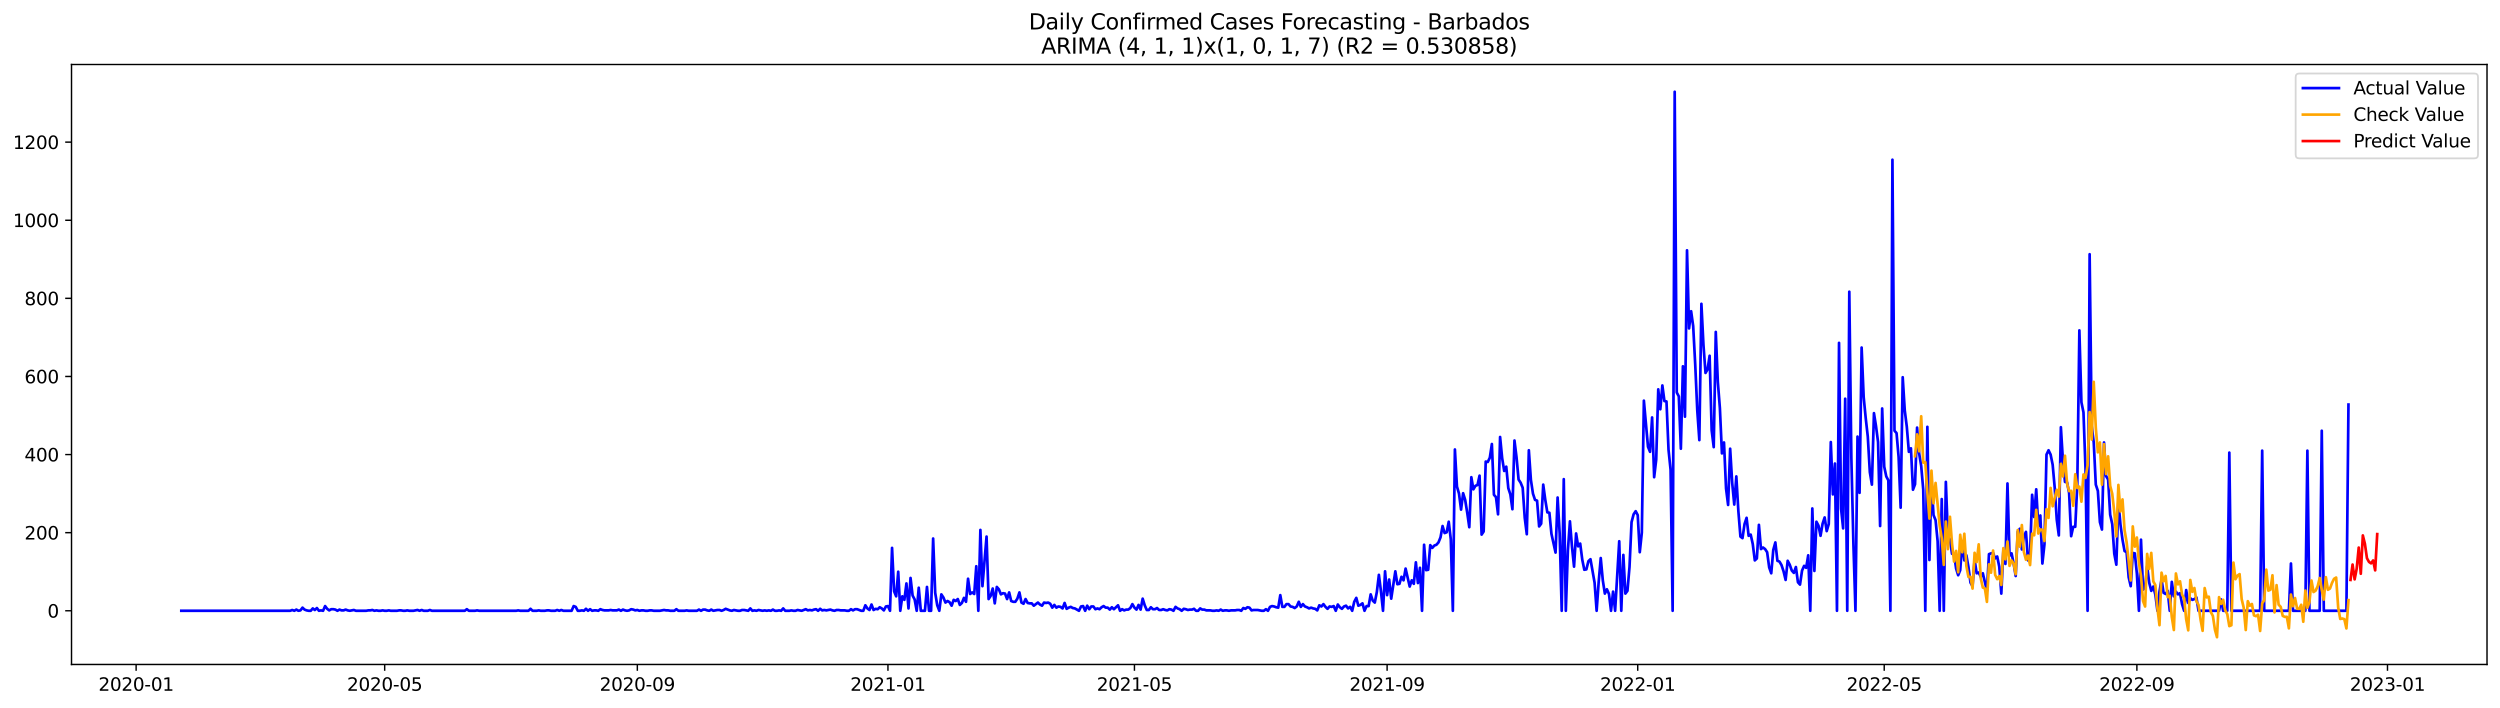 <?xml version="1.0" encoding="utf-8" standalone="no"?>
<!DOCTYPE svg PUBLIC "-//W3C//DTD SVG 1.1//EN"
  "http://www.w3.org/Graphics/SVG/1.1/DTD/svg11.dtd">
<svg xmlns:xlink="http://www.w3.org/1999/xlink" width="1386.05pt" height="392.274pt" viewBox="0 0 1386.05 392.274" xmlns="http://www.w3.org/2000/svg" version="1.1">
 <defs>
  <style type="text/css">*{stroke-linejoin: round; stroke-linecap: butt}</style>
 </defs>
 <g id="figure_1">
  <g id="patch_1">
   <path d="M 0 392.274 
L 1386.05 392.274 
L 1386.05 0 
L 0 0 
z
" style="fill: #ffffff"/>
  </g>
  <g id="axes_1">
   <g id="patch_2">
    <path d="M 39.65 368.396 
L 1378.85 368.396 
L 1378.85 35.755 
L 39.65 35.755 
z
" style="fill: #ffffff"/>
   </g>
   <g id="matplotlib.axis_1">
    <g id="xtick_1">
     <g id="line2d_1">
      <defs>
       <path id="m9f06c94ad6" d="M 0 0 
L 0 3.5 
" style="stroke: #000000; stroke-width: 0.8"/>
      </defs>
      <g>
       <use xlink:href="#m9f06c94ad6" x="75.468" y="368.396" style="stroke: #000000; stroke-width: 0.8"/>
      </g>
     </g>
     <g id="text_1">
      <!-- 2020-01 -->
      <g transform="translate(54.576 382.994)scale(0.1 -0.1)">
       <defs>
        <path id="DejaVuSans-32" d="M 1228 531 
L 3431 531 
L 3431 0 
L 469 0 
L 469 531 
Q 828 903 1448 1529 
Q 2069 2156 2228 2338 
Q 2531 2678 2651 2914 
Q 2772 3150 2772 3378 
Q 2772 3750 2511 3984 
Q 2250 4219 1831 4219 
Q 1534 4219 1204 4116 
Q 875 4013 500 3803 
L 500 4441 
Q 881 4594 1212 4672 
Q 1544 4750 1819 4750 
Q 2544 4750 2975 4387 
Q 3406 4025 3406 3419 
Q 3406 3131 3298 2873 
Q 3191 2616 2906 2266 
Q 2828 2175 2409 1742 
Q 1991 1309 1228 531 
z
" transform="scale(0.016)"/>
        <path id="DejaVuSans-30" d="M 2034 4250 
Q 1547 4250 1301 3770 
Q 1056 3291 1056 2328 
Q 1056 1369 1301 889 
Q 1547 409 2034 409 
Q 2525 409 2770 889 
Q 3016 1369 3016 2328 
Q 3016 3291 2770 3770 
Q 2525 4250 2034 4250 
z
M 2034 4750 
Q 2819 4750 3233 4129 
Q 3647 3509 3647 2328 
Q 3647 1150 3233 529 
Q 2819 -91 2034 -91 
Q 1250 -91 836 529 
Q 422 1150 422 2328 
Q 422 3509 836 4129 
Q 1250 4750 2034 4750 
z
" transform="scale(0.016)"/>
        <path id="DejaVuSans-2d" d="M 313 2009 
L 1997 2009 
L 1997 1497 
L 313 1497 
L 313 2009 
z
" transform="scale(0.016)"/>
        <path id="DejaVuSans-31" d="M 794 531 
L 1825 531 
L 1825 4091 
L 703 3866 
L 703 4441 
L 1819 4666 
L 2450 4666 
L 2450 531 
L 3481 531 
L 3481 0 
L 794 0 
L 794 531 
z
" transform="scale(0.016)"/>
       </defs>
       <use xlink:href="#DejaVuSans-32"/>
       <use xlink:href="#DejaVuSans-30" x="63.623"/>
       <use xlink:href="#DejaVuSans-32" x="127.246"/>
       <use xlink:href="#DejaVuSans-30" x="190.869"/>
       <use xlink:href="#DejaVuSans-2d" x="254.492"/>
       <use xlink:href="#DejaVuSans-30" x="290.576"/>
       <use xlink:href="#DejaVuSans-31" x="354.199"/>
      </g>
     </g>
    </g>
    <g id="xtick_2">
     <g id="line2d_2">
      <g>
       <use xlink:href="#m9f06c94ad6" x="213.271" y="368.396" style="stroke: #000000; stroke-width: 0.8"/>
      </g>
     </g>
     <g id="text_2">
      <!-- 2020-05 -->
      <g transform="translate(192.38 382.994)scale(0.1 -0.1)">
       <defs>
        <path id="DejaVuSans-35" d="M 691 4666 
L 3169 4666 
L 3169 4134 
L 1269 4134 
L 1269 2991 
Q 1406 3038 1543 3061 
Q 1681 3084 1819 3084 
Q 2600 3084 3056 2656 
Q 3513 2228 3513 1497 
Q 3513 744 3044 326 
Q 2575 -91 1722 -91 
Q 1428 -91 1123 -41 
Q 819 9 494 109 
L 494 744 
Q 775 591 1075 516 
Q 1375 441 1709 441 
Q 2250 441 2565 725 
Q 2881 1009 2881 1497 
Q 2881 1984 2565 2268 
Q 2250 2553 1709 2553 
Q 1456 2553 1204 2497 
Q 953 2441 691 2322 
L 691 4666 
z
" transform="scale(0.016)"/>
       </defs>
       <use xlink:href="#DejaVuSans-32"/>
       <use xlink:href="#DejaVuSans-30" x="63.623"/>
       <use xlink:href="#DejaVuSans-32" x="127.246"/>
       <use xlink:href="#DejaVuSans-30" x="190.869"/>
       <use xlink:href="#DejaVuSans-2d" x="254.492"/>
       <use xlink:href="#DejaVuSans-30" x="290.576"/>
       <use xlink:href="#DejaVuSans-35" x="354.199"/>
      </g>
     </g>
    </g>
    <g id="xtick_3">
     <g id="line2d_3">
      <g>
       <use xlink:href="#m9f06c94ad6" x="353.352" y="368.396" style="stroke: #000000; stroke-width: 0.8"/>
      </g>
     </g>
     <g id="text_3">
      <!-- 2020-09 -->
      <g transform="translate(332.461 382.994)scale(0.1 -0.1)">
       <defs>
        <path id="DejaVuSans-39" d="M 703 97 
L 703 672 
Q 941 559 1184 500 
Q 1428 441 1663 441 
Q 2288 441 2617 861 
Q 2947 1281 2994 2138 
Q 2813 1869 2534 1725 
Q 2256 1581 1919 1581 
Q 1219 1581 811 2004 
Q 403 2428 403 3163 
Q 403 3881 828 4315 
Q 1253 4750 1959 4750 
Q 2769 4750 3195 4129 
Q 3622 3509 3622 2328 
Q 3622 1225 3098 567 
Q 2575 -91 1691 -91 
Q 1453 -91 1209 -44 
Q 966 3 703 97 
z
M 1959 2075 
Q 2384 2075 2632 2365 
Q 2881 2656 2881 3163 
Q 2881 3666 2632 3958 
Q 2384 4250 1959 4250 
Q 1534 4250 1286 3958 
Q 1038 3666 1038 3163 
Q 1038 2656 1286 2365 
Q 1534 2075 1959 2075 
z
" transform="scale(0.016)"/>
       </defs>
       <use xlink:href="#DejaVuSans-32"/>
       <use xlink:href="#DejaVuSans-30" x="63.623"/>
       <use xlink:href="#DejaVuSans-32" x="127.246"/>
       <use xlink:href="#DejaVuSans-30" x="190.869"/>
       <use xlink:href="#DejaVuSans-2d" x="254.492"/>
       <use xlink:href="#DejaVuSans-30" x="290.576"/>
       <use xlink:href="#DejaVuSans-39" x="354.199"/>
      </g>
     </g>
    </g>
    <g id="xtick_4">
     <g id="line2d_4">
      <g>
       <use xlink:href="#m9f06c94ad6" x="492.295" y="368.396" style="stroke: #000000; stroke-width: 0.8"/>
      </g>
     </g>
     <g id="text_4">
      <!-- 2021-01 -->
      <g transform="translate(471.403 382.994)scale(0.1 -0.1)">
       <use xlink:href="#DejaVuSans-32"/>
       <use xlink:href="#DejaVuSans-30" x="63.623"/>
       <use xlink:href="#DejaVuSans-32" x="127.246"/>
       <use xlink:href="#DejaVuSans-31" x="190.869"/>
       <use xlink:href="#DejaVuSans-2d" x="254.492"/>
       <use xlink:href="#DejaVuSans-30" x="290.576"/>
       <use xlink:href="#DejaVuSans-31" x="354.199"/>
      </g>
     </g>
    </g>
    <g id="xtick_5">
     <g id="line2d_5">
      <g>
       <use xlink:href="#m9f06c94ad6" x="628.959" y="368.396" style="stroke: #000000; stroke-width: 0.8"/>
      </g>
     </g>
     <g id="text_5">
      <!-- 2021-05 -->
      <g transform="translate(608.068 382.994)scale(0.1 -0.1)">
       <use xlink:href="#DejaVuSans-32"/>
       <use xlink:href="#DejaVuSans-30" x="63.623"/>
       <use xlink:href="#DejaVuSans-32" x="127.246"/>
       <use xlink:href="#DejaVuSans-31" x="190.869"/>
       <use xlink:href="#DejaVuSans-2d" x="254.492"/>
       <use xlink:href="#DejaVuSans-30" x="290.576"/>
       <use xlink:href="#DejaVuSans-35" x="354.199"/>
      </g>
     </g>
    </g>
    <g id="xtick_6">
     <g id="line2d_6">
      <g>
       <use xlink:href="#m9f06c94ad6" x="769.041" y="368.396" style="stroke: #000000; stroke-width: 0.8"/>
      </g>
     </g>
     <g id="text_6">
      <!-- 2021-09 -->
      <g transform="translate(748.149 382.994)scale(0.1 -0.1)">
       <use xlink:href="#DejaVuSans-32"/>
       <use xlink:href="#DejaVuSans-30" x="63.623"/>
       <use xlink:href="#DejaVuSans-32" x="127.246"/>
       <use xlink:href="#DejaVuSans-31" x="190.869"/>
       <use xlink:href="#DejaVuSans-2d" x="254.492"/>
       <use xlink:href="#DejaVuSans-30" x="290.576"/>
       <use xlink:href="#DejaVuSans-39" x="354.199"/>
      </g>
     </g>
    </g>
    <g id="xtick_7">
     <g id="line2d_7">
      <g>
       <use xlink:href="#m9f06c94ad6" x="907.983" y="368.396" style="stroke: #000000; stroke-width: 0.8"/>
      </g>
     </g>
     <g id="text_7">
      <!-- 2022-01 -->
      <g transform="translate(887.092 382.994)scale(0.1 -0.1)">
       <use xlink:href="#DejaVuSans-32"/>
       <use xlink:href="#DejaVuSans-30" x="63.623"/>
       <use xlink:href="#DejaVuSans-32" x="127.246"/>
       <use xlink:href="#DejaVuSans-32" x="190.869"/>
       <use xlink:href="#DejaVuSans-2d" x="254.492"/>
       <use xlink:href="#DejaVuSans-30" x="290.576"/>
       <use xlink:href="#DejaVuSans-31" x="354.199"/>
      </g>
     </g>
    </g>
    <g id="xtick_8">
     <g id="line2d_8">
      <g>
       <use xlink:href="#m9f06c94ad6" x="1044.648" y="368.396" style="stroke: #000000; stroke-width: 0.8"/>
      </g>
     </g>
     <g id="text_8">
      <!-- 2022-05 -->
      <g transform="translate(1023.757 382.994)scale(0.1 -0.1)">
       <use xlink:href="#DejaVuSans-32"/>
       <use xlink:href="#DejaVuSans-30" x="63.623"/>
       <use xlink:href="#DejaVuSans-32" x="127.246"/>
       <use xlink:href="#DejaVuSans-32" x="190.869"/>
       <use xlink:href="#DejaVuSans-2d" x="254.492"/>
       <use xlink:href="#DejaVuSans-30" x="290.576"/>
       <use xlink:href="#DejaVuSans-35" x="354.199"/>
      </g>
     </g>
    </g>
    <g id="xtick_9">
     <g id="line2d_9">
      <g>
       <use xlink:href="#m9f06c94ad6" x="1184.729" y="368.396" style="stroke: #000000; stroke-width: 0.8"/>
      </g>
     </g>
     <g id="text_9">
      <!-- 2022-09 -->
      <g transform="translate(1163.838 382.994)scale(0.1 -0.1)">
       <use xlink:href="#DejaVuSans-32"/>
       <use xlink:href="#DejaVuSans-30" x="63.623"/>
       <use xlink:href="#DejaVuSans-32" x="127.246"/>
       <use xlink:href="#DejaVuSans-32" x="190.869"/>
       <use xlink:href="#DejaVuSans-2d" x="254.492"/>
       <use xlink:href="#DejaVuSans-30" x="290.576"/>
       <use xlink:href="#DejaVuSans-39" x="354.199"/>
      </g>
     </g>
    </g>
    <g id="xtick_10">
     <g id="line2d_10">
      <g>
       <use xlink:href="#m9f06c94ad6" x="1323.672" y="368.396" style="stroke: #000000; stroke-width: 0.8"/>
      </g>
     </g>
     <g id="text_10">
      <!-- 2023-01 -->
      <g transform="translate(1302.78 382.994)scale(0.1 -0.1)">
       <defs>
        <path id="DejaVuSans-33" d="M 2597 2516 
Q 3050 2419 3304 2112 
Q 3559 1806 3559 1356 
Q 3559 666 3084 287 
Q 2609 -91 1734 -91 
Q 1441 -91 1130 -33 
Q 819 25 488 141 
L 488 750 
Q 750 597 1062 519 
Q 1375 441 1716 441 
Q 2309 441 2620 675 
Q 2931 909 2931 1356 
Q 2931 1769 2642 2001 
Q 2353 2234 1838 2234 
L 1294 2234 
L 1294 2753 
L 1863 2753 
Q 2328 2753 2575 2939 
Q 2822 3125 2822 3475 
Q 2822 3834 2567 4026 
Q 2313 4219 1838 4219 
Q 1578 4219 1281 4162 
Q 984 4106 628 3988 
L 628 4550 
Q 988 4650 1302 4700 
Q 1616 4750 1894 4750 
Q 2613 4750 3031 4423 
Q 3450 4097 3450 3541 
Q 3450 3153 3228 2886 
Q 3006 2619 2597 2516 
z
" transform="scale(0.016)"/>
       </defs>
       <use xlink:href="#DejaVuSans-32"/>
       <use xlink:href="#DejaVuSans-30" x="63.623"/>
       <use xlink:href="#DejaVuSans-32" x="127.246"/>
       <use xlink:href="#DejaVuSans-33" x="190.869"/>
       <use xlink:href="#DejaVuSans-2d" x="254.492"/>
       <use xlink:href="#DejaVuSans-30" x="290.576"/>
       <use xlink:href="#DejaVuSans-31" x="354.199"/>
      </g>
     </g>
    </g>
   </g>
   <g id="matplotlib.axis_2">
    <g id="ytick_1">
     <g id="line2d_11">
      <defs>
       <path id="m9b07292530" d="M 0 0 
L -3.5 0 
" style="stroke: #000000; stroke-width: 0.8"/>
      </defs>
      <g>
       <use xlink:href="#m9b07292530" x="39.65" y="338.623" style="stroke: #000000; stroke-width: 0.8"/>
      </g>
     </g>
     <g id="text_11">
      <!-- 0 -->
      <g transform="translate(26.288 342.423)scale(0.1 -0.1)">
       <use xlink:href="#DejaVuSans-30"/>
      </g>
     </g>
    </g>
    <g id="ytick_2">
     <g id="line2d_12">
      <g>
       <use xlink:href="#m9b07292530" x="39.65" y="295.32" style="stroke: #000000; stroke-width: 0.8"/>
      </g>
     </g>
     <g id="text_12">
      <!-- 200 -->
      <g transform="translate(13.562 299.12)scale(0.1 -0.1)">
       <use xlink:href="#DejaVuSans-32"/>
       <use xlink:href="#DejaVuSans-30" x="63.623"/>
       <use xlink:href="#DejaVuSans-30" x="127.246"/>
      </g>
     </g>
    </g>
    <g id="ytick_3">
     <g id="line2d_13">
      <g>
       <use xlink:href="#m9b07292530" x="39.65" y="252.018" style="stroke: #000000; stroke-width: 0.8"/>
      </g>
     </g>
     <g id="text_13">
      <!-- 400 -->
      <g transform="translate(13.562 255.817)scale(0.1 -0.1)">
       <defs>
        <path id="DejaVuSans-34" d="M 2419 4116 
L 825 1625 
L 2419 1625 
L 2419 4116 
z
M 2253 4666 
L 3047 4666 
L 3047 1625 
L 3713 1625 
L 3713 1100 
L 3047 1100 
L 3047 0 
L 2419 0 
L 2419 1100 
L 313 1100 
L 313 1709 
L 2253 4666 
z
" transform="scale(0.016)"/>
       </defs>
       <use xlink:href="#DejaVuSans-34"/>
       <use xlink:href="#DejaVuSans-30" x="63.623"/>
       <use xlink:href="#DejaVuSans-30" x="127.246"/>
      </g>
     </g>
    </g>
    <g id="ytick_4">
     <g id="line2d_14">
      <g>
       <use xlink:href="#m9b07292530" x="39.65" y="208.715" style="stroke: #000000; stroke-width: 0.8"/>
      </g>
     </g>
     <g id="text_14">
      <!-- 600 -->
      <g transform="translate(13.562 212.514)scale(0.1 -0.1)">
       <defs>
        <path id="DejaVuSans-36" d="M 2113 2584 
Q 1688 2584 1439 2293 
Q 1191 2003 1191 1497 
Q 1191 994 1439 701 
Q 1688 409 2113 409 
Q 2538 409 2786 701 
Q 3034 994 3034 1497 
Q 3034 2003 2786 2293 
Q 2538 2584 2113 2584 
z
M 3366 4563 
L 3366 3988 
Q 3128 4100 2886 4159 
Q 2644 4219 2406 4219 
Q 1781 4219 1451 3797 
Q 1122 3375 1075 2522 
Q 1259 2794 1537 2939 
Q 1816 3084 2150 3084 
Q 2853 3084 3261 2657 
Q 3669 2231 3669 1497 
Q 3669 778 3244 343 
Q 2819 -91 2113 -91 
Q 1303 -91 875 529 
Q 447 1150 447 2328 
Q 447 3434 972 4092 
Q 1497 4750 2381 4750 
Q 2619 4750 2861 4703 
Q 3103 4656 3366 4563 
z
" transform="scale(0.016)"/>
       </defs>
       <use xlink:href="#DejaVuSans-36"/>
       <use xlink:href="#DejaVuSans-30" x="63.623"/>
       <use xlink:href="#DejaVuSans-30" x="127.246"/>
      </g>
     </g>
    </g>
    <g id="ytick_5">
     <g id="line2d_15">
      <g>
       <use xlink:href="#m9b07292530" x="39.65" y="165.412" style="stroke: #000000; stroke-width: 0.8"/>
      </g>
     </g>
     <g id="text_15">
      <!-- 800 -->
      <g transform="translate(13.562 169.211)scale(0.1 -0.1)">
       <defs>
        <path id="DejaVuSans-38" d="M 2034 2216 
Q 1584 2216 1326 1975 
Q 1069 1734 1069 1313 
Q 1069 891 1326 650 
Q 1584 409 2034 409 
Q 2484 409 2743 651 
Q 3003 894 3003 1313 
Q 3003 1734 2745 1975 
Q 2488 2216 2034 2216 
z
M 1403 2484 
Q 997 2584 770 2862 
Q 544 3141 544 3541 
Q 544 4100 942 4425 
Q 1341 4750 2034 4750 
Q 2731 4750 3128 4425 
Q 3525 4100 3525 3541 
Q 3525 3141 3298 2862 
Q 3072 2584 2669 2484 
Q 3125 2378 3379 2068 
Q 3634 1759 3634 1313 
Q 3634 634 3220 271 
Q 2806 -91 2034 -91 
Q 1263 -91 848 271 
Q 434 634 434 1313 
Q 434 1759 690 2068 
Q 947 2378 1403 2484 
z
M 1172 3481 
Q 1172 3119 1398 2916 
Q 1625 2713 2034 2713 
Q 2441 2713 2670 2916 
Q 2900 3119 2900 3481 
Q 2900 3844 2670 4047 
Q 2441 4250 2034 4250 
Q 1625 4250 1398 4047 
Q 1172 3844 1172 3481 
z
" transform="scale(0.016)"/>
       </defs>
       <use xlink:href="#DejaVuSans-38"/>
       <use xlink:href="#DejaVuSans-30" x="63.623"/>
       <use xlink:href="#DejaVuSans-30" x="127.246"/>
      </g>
     </g>
    </g>
    <g id="ytick_6">
     <g id="line2d_16">
      <g>
       <use xlink:href="#m9b07292530" x="39.65" y="122.109" style="stroke: #000000; stroke-width: 0.8"/>
      </g>
     </g>
     <g id="text_16">
      <!-- 1000 -->
      <g transform="translate(7.2 125.908)scale(0.1 -0.1)">
       <use xlink:href="#DejaVuSans-31"/>
       <use xlink:href="#DejaVuSans-30" x="63.623"/>
       <use xlink:href="#DejaVuSans-30" x="127.246"/>
       <use xlink:href="#DejaVuSans-30" x="190.869"/>
      </g>
     </g>
    </g>
    <g id="ytick_7">
     <g id="line2d_17">
      <g>
       <use xlink:href="#m9b07292530" x="39.65" y="78.806" style="stroke: #000000; stroke-width: 0.8"/>
      </g>
     </g>
     <g id="text_17">
      <!-- 1200 -->
      <g transform="translate(7.2 82.605)scale(0.1 -0.1)">
       <use xlink:href="#DejaVuSans-31"/>
       <use xlink:href="#DejaVuSans-32" x="63.623"/>
       <use xlink:href="#DejaVuSans-30" x="127.246"/>
       <use xlink:href="#DejaVuSans-30" x="190.869"/>
      </g>
     </g>
    </g>
   </g>
   <g id="line2d_18">
    <path d="M 100.523 338.623 
L 160.883 338.623 
L 162.022 338.19 
L 163.161 338.623 
L 164.3 337.974 
L 165.438 338.623 
L 166.577 338.407 
L 167.716 336.891 
L 168.855 337.974 
L 169.994 338.407 
L 171.133 338.623 
L 172.272 338.623 
L 173.411 337.324 
L 174.549 338.19 
L 175.688 337.108 
L 176.827 338.623 
L 177.966 338.407 
L 179.105 338.623 
L 180.244 336.025 
L 181.383 337.541 
L 182.522 338.407 
L 183.66 337.757 
L 184.799 337.757 
L 185.938 337.974 
L 187.077 338.623 
L 188.216 337.974 
L 189.355 338.407 
L 190.494 338.407 
L 191.633 337.974 
L 192.771 338.407 
L 193.91 338.623 
L 196.188 338.19 
L 197.327 338.623 
L 203.021 338.623 
L 204.16 338.407 
L 205.299 338.407 
L 206.438 338.19 
L 207.577 338.623 
L 208.716 338.407 
L 209.854 338.623 
L 210.993 338.623 
L 212.132 338.407 
L 213.271 338.623 
L 214.41 338.623 
L 215.549 338.407 
L 216.688 338.623 
L 220.104 338.623 
L 221.243 338.407 
L 222.382 338.407 
L 223.521 338.623 
L 224.66 338.623 
L 225.799 338.407 
L 226.938 338.623 
L 229.215 338.623 
L 231.493 338.19 
L 232.632 338.623 
L 233.771 338.19 
L 234.91 338.623 
L 237.187 338.623 
L 238.326 338.19 
L 239.465 338.623 
L 257.687 338.623 
L 258.826 337.757 
L 259.965 338.623 
L 263.381 338.623 
L 264.52 338.407 
L 265.659 338.623 
L 286.159 338.623 
L 287.298 338.407 
L 288.437 338.623 
L 292.992 338.623 
L 294.131 337.541 
L 295.27 338.623 
L 297.548 338.623 
L 298.687 338.407 
L 299.825 338.623 
L 302.103 338.623 
L 303.242 338.407 
L 304.381 338.407 
L 305.52 338.623 
L 307.797 338.623 
L 308.936 338.19 
L 310.075 338.623 
L 311.214 338.19 
L 312.353 338.623 
L 316.908 338.623 
L 318.047 336.025 
L 319.186 336.458 
L 320.325 338.623 
L 321.464 338.623 
L 322.603 338.407 
L 323.742 338.623 
L 324.881 337.541 
L 326.019 338.623 
L 327.158 337.757 
L 328.297 338.623 
L 329.436 338.407 
L 330.575 338.407 
L 331.714 338.623 
L 332.853 337.757 
L 333.992 338.19 
L 335.13 338.407 
L 337.408 338.407 
L 338.547 338.19 
L 339.686 338.407 
L 341.964 338.407 
L 343.103 337.974 
L 344.241 338.623 
L 345.38 337.974 
L 346.519 338.407 
L 347.658 338.623 
L 348.797 338.407 
L 349.936 337.757 
L 351.075 337.974 
L 352.214 338.407 
L 353.352 338.19 
L 354.491 338.623 
L 355.63 338.407 
L 356.769 338.407 
L 357.908 338.623 
L 359.047 338.623 
L 360.186 338.407 
L 361.324 338.407 
L 362.463 338.623 
L 365.88 338.623 
L 368.158 338.19 
L 369.297 338.407 
L 370.435 338.407 
L 371.574 338.623 
L 373.852 338.623 
L 374.991 337.757 
L 376.13 338.623 
L 379.546 338.623 
L 380.685 338.407 
L 381.824 338.623 
L 386.38 338.623 
L 387.519 337.974 
L 388.657 338.623 
L 389.796 337.974 
L 390.935 337.974 
L 392.074 338.407 
L 393.213 338.623 
L 394.352 337.974 
L 395.491 338.623 
L 397.768 338.19 
L 398.907 338.19 
L 400.046 338.623 
L 401.185 338.19 
L 402.324 337.541 
L 404.602 338.407 
L 405.741 338.623 
L 406.879 338.19 
L 409.157 338.623 
L 410.296 338.623 
L 411.435 338.19 
L 412.574 338.19 
L 414.851 338.623 
L 415.99 337.324 
L 417.129 338.623 
L 418.268 338.407 
L 419.407 338.623 
L 420.546 338.19 
L 422.824 338.623 
L 423.962 338.407 
L 425.101 338.623 
L 426.24 338.407 
L 427.379 338.623 
L 428.518 337.974 
L 429.657 338.623 
L 430.796 338.623 
L 431.935 338.407 
L 433.073 338.623 
L 434.212 337.324 
L 435.351 338.623 
L 437.629 338.623 
L 438.768 338.407 
L 439.907 338.623 
L 441.046 338.623 
L 442.184 338.19 
L 444.462 338.623 
L 446.74 337.757 
L 447.879 338.407 
L 449.018 338.19 
L 450.157 338.407 
L 451.295 337.974 
L 452.434 337.757 
L 453.573 338.623 
L 454.712 337.541 
L 455.851 338.407 
L 456.99 338.19 
L 458.129 338.407 
L 460.406 337.974 
L 461.545 338.407 
L 462.684 338.623 
L 463.823 338.19 
L 464.962 338.19 
L 466.101 338.407 
L 468.378 338.407 
L 469.517 338.623 
L 470.656 338.623 
L 471.795 337.757 
L 472.934 338.407 
L 474.073 337.757 
L 475.212 337.757 
L 477.489 338.623 
L 478.628 338.623 
L 479.767 335.592 
L 480.906 337.324 
L 482.045 338.19 
L 483.184 335.159 
L 484.323 338.19 
L 485.462 337.541 
L 486.6 337.757 
L 487.739 336.675 
L 488.878 337.324 
L 490.017 338.407 
L 491.156 336.242 
L 492.295 336.025 
L 493.434 338.623 
L 494.573 303.765 
L 495.711 327.798 
L 496.85 330.612 
L 497.989 316.972 
L 499.128 338.623 
L 500.267 330.612 
L 501.406 332.561 
L 502.545 323.467 
L 503.684 337.324 
L 504.822 320.436 
L 505.961 330.179 
L 507.1 332.344 
L 508.239 338.623 
L 509.378 325.849 
L 510.517 338.623 
L 512.795 338.623 
L 513.933 325.416 
L 515.072 338.623 
L 516.211 338.623 
L 517.35 298.568 
L 518.489 328.664 
L 519.628 335.592 
L 520.767 338.623 
L 521.905 329.53 
L 523.044 331.262 
L 524.183 334.077 
L 525.322 333.211 
L 526.461 333.86 
L 527.6 335.809 
L 528.739 332.561 
L 529.878 333.211 
L 531.016 332.128 
L 532.155 335.376 
L 533.294 334.293 
L 534.433 331.478 
L 535.572 333.644 
L 536.711 320.869 
L 537.85 329.313 
L 538.989 328.447 
L 540.127 329.313 
L 541.266 313.941 
L 542.405 338.623 
L 543.544 293.805 
L 544.683 324.983 
L 546.961 297.486 
L 548.1 332.128 
L 549.238 330.396 
L 550.377 326.282 
L 551.516 334.51 
L 552.655 325.416 
L 553.794 326.715 
L 554.933 329.53 
L 556.072 328.88 
L 557.211 329.097 
L 558.349 332.128 
L 559.488 328.447 
L 560.627 333.211 
L 561.766 333.644 
L 562.905 333.644 
L 564.044 331.911 
L 565.183 328.447 
L 566.322 334.077 
L 567.46 334.726 
L 568.599 332.128 
L 569.738 334.293 
L 570.877 334.51 
L 572.016 334.51 
L 573.155 335.809 
L 575.432 334.077 
L 576.571 335.159 
L 577.71 335.809 
L 578.849 334.077 
L 579.988 334.293 
L 581.127 334.077 
L 582.266 334.726 
L 583.405 336.891 
L 584.543 335.376 
L 585.682 336.891 
L 586.821 336.242 
L 587.96 336.458 
L 589.099 337.324 
L 590.238 334.293 
L 591.377 337.541 
L 592.516 336.891 
L 593.654 336.458 
L 594.793 337.108 
L 595.932 337.324 
L 598.21 338.623 
L 599.349 336.242 
L 600.488 336.025 
L 601.627 338.623 
L 602.765 335.809 
L 603.904 337.757 
L 605.043 336.242 
L 606.182 336.242 
L 607.321 337.757 
L 608.46 337.324 
L 609.599 337.757 
L 610.738 336.675 
L 611.876 336.025 
L 613.015 336.891 
L 614.154 336.891 
L 615.293 337.974 
L 616.432 336.675 
L 617.571 337.757 
L 619.849 335.592 
L 620.987 338.623 
L 622.126 337.757 
L 623.265 338.407 
L 624.404 337.974 
L 625.543 337.974 
L 626.682 337.108 
L 627.821 334.943 
L 628.959 336.891 
L 630.098 337.974 
L 631.237 335.376 
L 632.376 337.974 
L 633.515 331.911 
L 634.654 335.592 
L 635.793 338.19 
L 636.932 338.19 
L 638.07 336.675 
L 639.209 337.757 
L 640.348 337.757 
L 641.487 337.108 
L 642.626 338.19 
L 643.765 338.19 
L 644.904 337.757 
L 646.043 338.19 
L 647.181 338.407 
L 648.32 337.757 
L 649.459 337.974 
L 650.598 338.623 
L 651.737 336.458 
L 652.876 337.324 
L 654.015 337.757 
L 655.154 338.623 
L 656.292 337.541 
L 657.431 337.757 
L 658.57 338.19 
L 659.709 337.974 
L 660.848 337.974 
L 661.987 337.541 
L 663.126 338.623 
L 664.265 338.623 
L 665.403 337.324 
L 666.542 337.974 
L 667.681 337.974 
L 668.82 338.407 
L 671.098 338.407 
L 672.237 338.623 
L 673.376 338.623 
L 674.514 338.407 
L 675.653 338.623 
L 676.792 337.974 
L 677.931 338.623 
L 679.07 338.407 
L 680.209 338.407 
L 681.348 338.623 
L 682.486 338.407 
L 684.764 338.407 
L 685.903 338.19 
L 687.042 338.19 
L 688.181 338.623 
L 689.32 337.108 
L 690.459 337.541 
L 691.597 336.675 
L 692.736 336.891 
L 693.875 338.407 
L 695.014 338.19 
L 697.292 338.19 
L 699.57 338.623 
L 700.708 338.623 
L 701.847 337.757 
L 702.986 338.623 
L 704.125 336.458 
L 705.264 336.025 
L 706.403 336.242 
L 707.542 336.675 
L 708.681 336.891 
L 709.819 329.963 
L 710.958 336.458 
L 712.097 336.458 
L 713.236 334.943 
L 714.375 334.943 
L 715.514 336.242 
L 716.653 336.458 
L 717.792 337.108 
L 718.93 336.242 
L 720.069 333.644 
L 721.208 336.458 
L 722.347 334.943 
L 723.486 336.242 
L 724.625 336.675 
L 725.764 337.324 
L 726.903 336.891 
L 728.041 337.324 
L 729.18 337.541 
L 730.319 338.407 
L 731.458 335.592 
L 732.597 336.242 
L 733.736 334.943 
L 734.875 336.458 
L 736.014 337.541 
L 737.152 336.242 
L 738.291 336.458 
L 739.43 336.025 
L 740.569 338.623 
L 741.708 335.159 
L 742.847 336.675 
L 743.986 337.541 
L 745.124 336.242 
L 746.263 335.809 
L 747.402 337.324 
L 748.541 336.458 
L 749.68 338.623 
L 750.819 333.644 
L 751.958 331.478 
L 753.097 335.809 
L 754.235 335.376 
L 755.374 334.51 
L 756.513 338.623 
L 757.652 336.025 
L 758.791 336.025 
L 759.93 329.53 
L 761.069 332.994 
L 762.208 334.077 
L 763.346 328.231 
L 764.485 318.704 
L 765.624 327.798 
L 766.763 338.623 
L 767.902 316.755 
L 769.041 329.963 
L 770.18 321.302 
L 771.319 331.911 
L 773.596 316.755 
L 774.735 323.9 
L 775.874 323.684 
L 777.013 319.787 
L 778.152 321.735 
L 779.291 315.24 
L 781.568 325.199 
L 782.707 321.735 
L 783.846 323.684 
L 784.985 311.776 
L 786.124 323.251 
L 787.263 314.807 
L 788.402 338.623 
L 789.541 302.032 
L 790.679 316.106 
L 791.818 315.889 
L 792.957 302.249 
L 794.096 303.765 
L 795.235 302.465 
L 796.374 302.032 
L 797.513 300.733 
L 798.651 297.919 
L 799.79 291.64 
L 800.929 295.537 
L 802.068 295.104 
L 803.207 289.258 
L 804.346 299.001 
L 805.485 338.623 
L 806.624 249.203 
L 807.762 269.772 
L 808.901 273.669 
L 810.04 282.546 
L 811.179 273.453 
L 812.318 277.133 
L 813.457 284.278 
L 814.596 292.289 
L 815.735 264.575 
L 816.873 271.287 
L 818.012 269.339 
L 819.151 268.906 
L 820.29 263.709 
L 821.429 296.403 
L 822.568 294.671 
L 823.707 255.915 
L 824.846 256.131 
L 825.984 253.75 
L 827.123 246.172 
L 828.262 274.319 
L 829.401 275.618 
L 830.54 285.144 
L 831.679 242.274 
L 832.818 253.966 
L 833.957 261.111 
L 835.095 258.73 
L 836.234 270.638 
L 837.373 274.102 
L 838.512 282.33 
L 839.651 244.223 
L 840.79 253.533 
L 841.929 265.874 
L 843.068 267.607 
L 844.206 270.421 
L 845.345 287.093 
L 846.484 296.187 
L 847.623 249.636 
L 848.762 266.091 
L 849.901 273.669 
L 851.04 277.133 
L 852.178 277.566 
L 853.317 291.856 
L 854.456 290.341 
L 855.595 268.689 
L 856.734 277.133 
L 857.873 284.062 
L 859.012 284.278 
L 860.151 295.97 
L 862.428 306.363 
L 863.567 275.834 
L 864.706 295.754 
L 865.845 338.623 
L 866.984 265.658 
L 868.123 338.623 
L 869.262 305.28 
L 870.4 289.042 
L 871.539 303.115 
L 872.678 314.157 
L 873.817 295.754 
L 874.956 302.898 
L 876.095 301.383 
L 877.234 310.26 
L 878.373 315.889 
L 879.511 315.673 
L 880.65 311.126 
L 881.789 310.043 
L 884.067 323.034 
L 885.206 338.623 
L 886.345 322.601 
L 887.484 309.394 
L 888.622 321.735 
L 889.761 329.097 
L 890.9 326.715 
L 892.039 329.313 
L 893.178 338.623 
L 894.317 328.014 
L 895.456 338.623 
L 897.733 300.084 
L 898.872 338.623 
L 900.011 307.662 
L 901.15 329.097 
L 902.289 327.581 
L 903.428 314.374 
L 904.567 289.475 
L 905.705 285.144 
L 906.844 283.412 
L 907.983 285.577 
L 909.122 306.146 
L 910.261 295.32 
L 911.4 222.139 
L 913.678 247.687 
L 914.816 250.502 
L 915.955 231.449 
L 917.094 264.575 
L 918.233 254.832 
L 919.372 215.86 
L 920.511 226.902 
L 921.65 213.694 
L 922.789 222.355 
L 923.927 222.572 
L 925.066 249.419 
L 926.205 260.462 
L 927.344 338.623 
L 928.483 50.876 
L 929.622 217.592 
L 930.761 219.757 
L 931.9 248.77 
L 933.038 203.085 
L 934.177 231.016 
L 935.316 138.78 
L 936.455 182.083 
L 937.594 172.557 
L 938.733 180.784 
L 939.872 202.219 
L 941.011 227.768 
L 942.149 244.007 
L 943.288 168.443 
L 944.427 191.177 
L 945.566 206.766 
L 946.705 204.817 
L 947.844 197.239 
L 948.983 238.594 
L 950.122 247.904 
L 951.26 184.032 
L 952.399 211.746 
L 953.538 226.252 
L 954.677 251.368 
L 955.816 245.306 
L 956.955 270.854 
L 958.094 279.948 
L 959.232 248.77 
L 960.371 267.823 
L 961.51 279.731 
L 962.649 264.142 
L 963.788 283.412 
L 964.927 297.486 
L 966.066 298.352 
L 967.205 290.557 
L 968.343 287.093 
L 969.482 297.053 
L 970.621 296.403 
L 971.76 301.599 
L 972.899 310.693 
L 974.038 309.61 
L 975.177 290.99 
L 976.316 304.414 
L 977.454 303.548 
L 978.593 304.414 
L 979.732 306.146 
L 980.871 314.59 
L 982.01 317.838 
L 983.149 304.847 
L 984.288 300.733 
L 985.427 310.91 
L 986.565 311.343 
L 987.704 313.291 
L 988.843 316.755 
L 989.982 321.519 
L 991.121 310.91 
L 992.26 313.075 
L 993.399 316.322 
L 994.538 317.621 
L 995.676 314.374 
L 996.815 322.818 
L 997.954 324.117 
L 999.093 316.322 
L 1000.232 313.724 
L 1001.371 314.807 
L 1002.51 307.878 
L 1003.649 338.623 
L 1004.787 281.897 
L 1005.926 316.539 
L 1007.065 289.258 
L 1008.204 291.423 
L 1009.343 297.053 
L 1010.482 290.341 
L 1011.621 286.876 
L 1012.759 294.454 
L 1013.898 290.557 
L 1015.037 245.089 
L 1016.176 274.102 
L 1017.315 256.997 
L 1018.454 338.623 
L 1019.593 190.094 
L 1020.732 282.113 
L 1021.87 292.939 
L 1023.009 221.056 
L 1024.148 338.623 
L 1025.287 161.731 
L 1026.426 253.75 
L 1027.565 301.599 
L 1028.704 338.623 
L 1029.843 242.058 
L 1030.981 273.236 
L 1032.12 192.693 
L 1033.259 220.19 
L 1034.398 231.882 
L 1035.537 242.058 
L 1036.676 261.761 
L 1037.815 268.689 
L 1038.954 229.067 
L 1040.092 236.212 
L 1041.231 245.089 
L 1042.37 291.64 
L 1043.509 226.469 
L 1044.648 258.73 
L 1045.787 264.142 
L 1046.926 266.308 
L 1048.065 338.623 
L 1049.203 88.549 
L 1050.342 238.81 
L 1051.481 240.109 
L 1052.62 253.317 
L 1053.759 281.464 
L 1054.898 209.148 
L 1056.037 227.551 
L 1057.176 236.645 
L 1058.314 250.502 
L 1059.453 248.553 
L 1060.592 271.504 
L 1061.731 268.473 
L 1062.87 237.078 
L 1064.009 251.368 
L 1065.148 258.296 
L 1066.286 271.504 
L 1067.425 338.623 
L 1068.564 236.645 
L 1069.703 310.477 
L 1070.842 266.308 
L 1071.981 285.577 
L 1073.12 288.392 
L 1074.259 300.084 
L 1075.397 338.623 
L 1076.536 276.7 
L 1077.675 338.623 
L 1078.814 267.174 
L 1079.953 297.053 
L 1081.092 299.218 
L 1082.231 307.012 
L 1083.37 307.229 
L 1084.508 315.24 
L 1085.647 318.921 
L 1086.786 316.106 
L 1087.925 300.084 
L 1089.064 310.693 
L 1090.203 307.878 
L 1091.342 314.374 
L 1092.481 323.034 
L 1093.619 324.983 
L 1094.758 310.26 
L 1095.897 317.838 
L 1097.036 317.405 
L 1098.175 319.787 
L 1099.314 317.838 
L 1101.592 327.581 
L 1102.73 307.229 
L 1103.869 306.796 
L 1105.008 306.579 
L 1106.147 309.61 
L 1107.286 308.528 
L 1108.425 314.157 
L 1109.564 329.097 
L 1110.703 305.064 
L 1111.841 312.642 
L 1112.98 268.04 
L 1114.119 308.095 
L 1115.258 306.796 
L 1116.397 312.425 
L 1117.536 319.354 
L 1118.675 294.887 
L 1119.813 293.155 
L 1120.952 304.631 
L 1122.091 297.269 
L 1123.23 294.887 
L 1124.369 310.693 
L 1125.508 307.445 
L 1126.647 274.319 
L 1127.786 286.66 
L 1128.924 271.287 
L 1130.063 291.64 
L 1131.202 285.794 
L 1132.341 312.425 
L 1133.48 301.816 
L 1134.619 252.018 
L 1135.758 249.636 
L 1136.897 252.018 
L 1138.035 257.647 
L 1139.174 270.421 
L 1140.313 288.176 
L 1141.452 296.836 
L 1142.591 236.862 
L 1143.73 255.482 
L 1144.869 267.174 
L 1146.008 267.39 
L 1147.146 273.236 
L 1148.285 297.269 
L 1149.424 292.073 
L 1150.563 292.073 
L 1151.702 268.256 
L 1152.841 183.166 
L 1153.98 223.005 
L 1155.119 228.634 
L 1156.257 260.245 
L 1157.396 338.623 
L 1158.535 140.946 
L 1159.674 235.995 
L 1160.813 245.306 
L 1161.952 268.689 
L 1163.091 272.153 
L 1164.23 289.475 
L 1165.368 293.588 
L 1166.507 245.306 
L 1167.646 263.926 
L 1168.785 265.874 
L 1169.924 285.361 
L 1171.063 290.557 
L 1172.202 307.012 
L 1173.34 313.075 
L 1174.479 277.999 
L 1175.618 290.774 
L 1176.757 299.218 
L 1177.896 305.497 
L 1179.035 306.146 
L 1180.174 320.003 
L 1181.313 324.983 
L 1182.451 306.579 
L 1183.59 306.796 
L 1184.729 318.055 
L 1185.868 338.623 
L 1187.007 299.218 
L 1188.146 326.932 
L 1189.285 325.849 
L 1190.424 313.941 
L 1191.562 323.034 
L 1192.701 327.581 
L 1193.84 325.199 
L 1194.979 329.746 
L 1196.118 338.623 
L 1197.257 328.014 
L 1198.396 321.302 
L 1199.535 328.664 
L 1200.673 329.313 
L 1201.812 327.581 
L 1202.951 338.623 
L 1204.09 322.601 
L 1205.229 330.612 
L 1206.368 328.014 
L 1207.507 329.53 
L 1208.646 328.88 
L 1209.784 334.943 
L 1210.923 338.623 
L 1212.062 327.148 
L 1213.201 334.293 
L 1214.34 331.695 
L 1215.479 332.561 
L 1216.618 332.128 
L 1217.757 331.262 
L 1218.895 338.623 
L 1230.284 338.623 
L 1231.423 332.344 
L 1232.562 338.623 
L 1234.84 338.623 
L 1235.978 250.935 
L 1237.117 338.623 
L 1253.062 338.623 
L 1254.2 249.852 
L 1255.339 338.623 
L 1269.006 338.623 
L 1270.145 312.425 
L 1271.284 338.623 
L 1278.117 338.623 
L 1279.256 249.852 
L 1280.394 338.623 
L 1286.089 338.623 
L 1287.228 238.81 
L 1288.367 338.623 
L 1300.894 338.623 
L 1302.033 224.304 
L 1302.033 224.304 
" clip-path="url(#pdfabd1ea0d)" style="fill: none; stroke: #0000ff; stroke-width: 1.5; stroke-linecap: square"/>
   </g>
   <g id="line2d_19">
    <path d="M 1061.731 252.921 
L 1062.87 240.838 
L 1064.009 250.181 
L 1065.148 230.797 
L 1066.286 256.522 
L 1067.425 256.198 
L 1068.564 273.024 
L 1069.703 287.514 
L 1070.842 260.947 
L 1071.981 279.034 
L 1073.12 267.754 
L 1075.397 291.399 
L 1076.536 298.308 
L 1077.675 313.187 
L 1078.814 289.188 
L 1079.953 304.438 
L 1081.092 286.511 
L 1082.231 301.246 
L 1083.37 311.314 
L 1084.508 305.445 
L 1085.647 317.262 
L 1086.786 296.5 
L 1087.925 306.182 
L 1089.064 295.923 
L 1090.203 313.838 
L 1091.342 319.835 
L 1092.481 319.813 
L 1093.619 326.316 
L 1094.758 306.489 
L 1095.897 311.628 
L 1097.036 301.803 
L 1098.175 320.662 
L 1099.314 325.745 
L 1100.453 326.241 
L 1101.592 333.687 
L 1102.73 312.893 
L 1103.869 317.516 
L 1105.008 305.237 
L 1106.147 318.698 
L 1107.286 321.088 
L 1108.425 319.417 
L 1109.564 324.309 
L 1110.703 303.892 
L 1111.841 310.103 
L 1112.98 300.226 
L 1114.119 313.729 
L 1115.258 310.74 
L 1116.397 312.419 
L 1117.536 318.337 
L 1118.675 293.862 
L 1119.813 303.091 
L 1120.952 291.111 
L 1122.091 306.028 
L 1123.23 310.333 
L 1124.369 308.021 
L 1125.508 313.284 
L 1126.647 295.889 
L 1127.786 296.773 
L 1128.924 282.674 
L 1130.063 295.8 
L 1131.202 293.56 
L 1132.341 293.723 
L 1133.48 299.93 
L 1134.619 282.302 
L 1135.758 287.134 
L 1136.897 270.51 
L 1138.035 280.686 
L 1140.313 271.565 
L 1141.452 275.317 
L 1142.591 257.183 
L 1143.73 264.155 
L 1144.869 252.678 
L 1146.008 268.029 
L 1147.146 272.29 
L 1148.285 272.124 
L 1149.424 280.408 
L 1150.563 262.952 
L 1151.702 270.553 
L 1152.841 269.814 
L 1153.98 278.133 
L 1155.119 263.041 
L 1156.257 264.931 
L 1157.396 258.034 
L 1158.535 228.483 
L 1159.674 243.693 
L 1160.813 211.705 
L 1161.952 237.211 
L 1163.091 250.791 
L 1164.23 245.313 
L 1165.368 268.705 
L 1166.507 246.261 
L 1167.646 262.772 
L 1168.785 253.01 
L 1169.924 269.364 
L 1171.063 273.747 
L 1172.202 283.748 
L 1173.34 297.396 
L 1174.479 268.853 
L 1175.618 283.582 
L 1176.757 276.888 
L 1177.896 293.912 
L 1179.035 300.604 
L 1181.313 321.833 
L 1182.451 291.86 
L 1183.59 303.055 
L 1184.729 298.013 
L 1185.868 312.073 
L 1187.007 319.279 
L 1188.146 333.189 
L 1189.285 336.255 
L 1190.424 307.113 
L 1191.562 315.403 
L 1192.701 306.542 
L 1193.84 322.337 
L 1194.979 324.408 
L 1196.118 337.171 
L 1197.257 346.608 
L 1198.396 317.507 
L 1199.535 322.265 
L 1200.673 319.312 
L 1201.812 331.067 
L 1202.951 330.271 
L 1204.09 342.036 
L 1205.229 349.285 
L 1206.368 317.952 
L 1207.507 323.985 
L 1208.646 322.284 
L 1209.784 329.624 
L 1210.923 331.737 
L 1212.062 343.326 
L 1213.201 349.461 
L 1214.34 321.554 
L 1215.479 328.088 
L 1216.618 326.012 
L 1217.757 333.404 
L 1218.895 335.319 
L 1220.034 343.519 
L 1221.173 349.732 
L 1222.312 326.044 
L 1223.451 331.224 
L 1224.59 330.812 
L 1225.729 339.315 
L 1226.867 341.495 
L 1228.006 349.096 
L 1229.145 353.276 
L 1230.284 331.077 
L 1231.423 334.823 
L 1232.562 332.541 
L 1233.701 338.381 
L 1234.84 340.471 
L 1235.978 347.13 
L 1237.117 346.651 
L 1238.256 311.91 
L 1239.395 321.104 
L 1240.534 319.083 
L 1241.673 318.31 
L 1242.812 332.121 
L 1243.951 336.89 
L 1245.089 349.288 
L 1246.228 333.307 
L 1247.367 335.847 
L 1248.506 334.866 
L 1249.645 341.182 
L 1250.784 341.616 
L 1251.923 340.817 
L 1253.062 349.82 
L 1254.2 334.512 
L 1255.339 332.691 
L 1256.478 315.838 
L 1257.617 327.453 
L 1258.756 326.959 
L 1259.895 318.951 
L 1261.034 339.52 
L 1262.173 324.419 
L 1263.311 335.253 
L 1264.45 336.436 
L 1265.589 341.453 
L 1266.728 342.013 
L 1267.867 341.968 
L 1269.006 348.367 
L 1270.145 329.625 
L 1271.284 336.1 
L 1272.422 331.575 
L 1273.561 337.469 
L 1274.7 337.555 
L 1275.839 335.296 
L 1276.978 344.707 
L 1278.117 327.43 
L 1279.256 336.937 
L 1280.394 333.969 
L 1281.533 321.866 
L 1282.672 328.235 
L 1283.811 327.461 
L 1284.95 325.082 
L 1286.089 320.473 
L 1287.228 327.075 
L 1288.367 332.423 
L 1289.505 319.998 
L 1290.644 326.985 
L 1291.783 326.311 
L 1292.922 323.145 
L 1294.061 320.886 
L 1295.2 320.208 
L 1296.339 336.866 
L 1297.478 343.145 
L 1298.616 342.925 
L 1299.755 343.281 
L 1300.894 348.416 
L 1302.033 332.721 
L 1302.033 332.721 
" clip-path="url(#pdfabd1ea0d)" style="fill: none; stroke: #ffa500; stroke-width: 1.5; stroke-linecap: square"/>
   </g>
   <g id="line2d_20">
    <path d="M 1303.172 321.524 
L 1304.311 312.996 
L 1305.45 321.211 
L 1306.589 315.332 
L 1307.727 303.586 
L 1308.866 318.098 
L 1310.005 296.848 
L 1311.144 301.474 
L 1312.283 309.471 
L 1313.422 311.541 
L 1314.561 312.339 
L 1315.7 310.722 
L 1316.838 316.216 
L 1317.977 296.12 
" clip-path="url(#pdfabd1ea0d)" style="fill: none; stroke: #ff0000; stroke-width: 1.5; stroke-linecap: square"/>
   </g>
   <g id="patch_3">
    <path d="M 39.65 368.396 
L 39.65 35.755 
" style="fill: none; stroke: #000000; stroke-width: 0.8; stroke-linejoin: miter; stroke-linecap: square"/>
   </g>
   <g id="patch_4">
    <path d="M 1378.85 368.396 
L 1378.85 35.755 
" style="fill: none; stroke: #000000; stroke-width: 0.8; stroke-linejoin: miter; stroke-linecap: square"/>
   </g>
   <g id="patch_5">
    <path d="M 39.65 368.396 
L 1378.85 368.396 
" style="fill: none; stroke: #000000; stroke-width: 0.8; stroke-linejoin: miter; stroke-linecap: square"/>
   </g>
   <g id="patch_6">
    <path d="M 39.65 35.755 
L 1378.85 35.755 
" style="fill: none; stroke: #000000; stroke-width: 0.8; stroke-linejoin: miter; stroke-linecap: square"/>
   </g>
   <g id="text_18">
    <!-- Daily Confirmed Cases Forecasting - Barbados -->
    <g transform="translate(570.398 16.318)scale(0.12 -0.12)">
     <defs>
      <path id="DejaVuSans-44" d="M 1259 4147 
L 1259 519 
L 2022 519 
Q 2988 519 3436 956 
Q 3884 1394 3884 2338 
Q 3884 3275 3436 3711 
Q 2988 4147 2022 4147 
L 1259 4147 
z
M 628 4666 
L 1925 4666 
Q 3281 4666 3915 4102 
Q 4550 3538 4550 2338 
Q 4550 1131 3912 565 
Q 3275 0 1925 0 
L 628 0 
L 628 4666 
z
" transform="scale(0.016)"/>
      <path id="DejaVuSans-61" d="M 2194 1759 
Q 1497 1759 1228 1600 
Q 959 1441 959 1056 
Q 959 750 1161 570 
Q 1363 391 1709 391 
Q 2188 391 2477 730 
Q 2766 1069 2766 1631 
L 2766 1759 
L 2194 1759 
z
M 3341 1997 
L 3341 0 
L 2766 0 
L 2766 531 
Q 2569 213 2275 61 
Q 1981 -91 1556 -91 
Q 1019 -91 701 211 
Q 384 513 384 1019 
Q 384 1609 779 1909 
Q 1175 2209 1959 2209 
L 2766 2209 
L 2766 2266 
Q 2766 2663 2505 2880 
Q 2244 3097 1772 3097 
Q 1472 3097 1187 3025 
Q 903 2953 641 2809 
L 641 3341 
Q 956 3463 1253 3523 
Q 1550 3584 1831 3584 
Q 2591 3584 2966 3190 
Q 3341 2797 3341 1997 
z
" transform="scale(0.016)"/>
      <path id="DejaVuSans-69" d="M 603 3500 
L 1178 3500 
L 1178 0 
L 603 0 
L 603 3500 
z
M 603 4863 
L 1178 4863 
L 1178 4134 
L 603 4134 
L 603 4863 
z
" transform="scale(0.016)"/>
      <path id="DejaVuSans-6c" d="M 603 4863 
L 1178 4863 
L 1178 0 
L 603 0 
L 603 4863 
z
" transform="scale(0.016)"/>
      <path id="DejaVuSans-79" d="M 2059 -325 
Q 1816 -950 1584 -1140 
Q 1353 -1331 966 -1331 
L 506 -1331 
L 506 -850 
L 844 -850 
Q 1081 -850 1212 -737 
Q 1344 -625 1503 -206 
L 1606 56 
L 191 3500 
L 800 3500 
L 1894 763 
L 2988 3500 
L 3597 3500 
L 2059 -325 
z
" transform="scale(0.016)"/>
      <path id="DejaVuSans-20" transform="scale(0.016)"/>
      <path id="DejaVuSans-43" d="M 4122 4306 
L 4122 3641 
Q 3803 3938 3442 4084 
Q 3081 4231 2675 4231 
Q 1875 4231 1450 3742 
Q 1025 3253 1025 2328 
Q 1025 1406 1450 917 
Q 1875 428 2675 428 
Q 3081 428 3442 575 
Q 3803 722 4122 1019 
L 4122 359 
Q 3791 134 3420 21 
Q 3050 -91 2638 -91 
Q 1578 -91 968 557 
Q 359 1206 359 2328 
Q 359 3453 968 4101 
Q 1578 4750 2638 4750 
Q 3056 4750 3426 4639 
Q 3797 4528 4122 4306 
z
" transform="scale(0.016)"/>
      <path id="DejaVuSans-6f" d="M 1959 3097 
Q 1497 3097 1228 2736 
Q 959 2375 959 1747 
Q 959 1119 1226 758 
Q 1494 397 1959 397 
Q 2419 397 2687 759 
Q 2956 1122 2956 1747 
Q 2956 2369 2687 2733 
Q 2419 3097 1959 3097 
z
M 1959 3584 
Q 2709 3584 3137 3096 
Q 3566 2609 3566 1747 
Q 3566 888 3137 398 
Q 2709 -91 1959 -91 
Q 1206 -91 779 398 
Q 353 888 353 1747 
Q 353 2609 779 3096 
Q 1206 3584 1959 3584 
z
" transform="scale(0.016)"/>
      <path id="DejaVuSans-6e" d="M 3513 2113 
L 3513 0 
L 2938 0 
L 2938 2094 
Q 2938 2591 2744 2837 
Q 2550 3084 2163 3084 
Q 1697 3084 1428 2787 
Q 1159 2491 1159 1978 
L 1159 0 
L 581 0 
L 581 3500 
L 1159 3500 
L 1159 2956 
Q 1366 3272 1645 3428 
Q 1925 3584 2291 3584 
Q 2894 3584 3203 3211 
Q 3513 2838 3513 2113 
z
" transform="scale(0.016)"/>
      <path id="DejaVuSans-66" d="M 2375 4863 
L 2375 4384 
L 1825 4384 
Q 1516 4384 1395 4259 
Q 1275 4134 1275 3809 
L 1275 3500 
L 2222 3500 
L 2222 3053 
L 1275 3053 
L 1275 0 
L 697 0 
L 697 3053 
L 147 3053 
L 147 3500 
L 697 3500 
L 697 3744 
Q 697 4328 969 4595 
Q 1241 4863 1831 4863 
L 2375 4863 
z
" transform="scale(0.016)"/>
      <path id="DejaVuSans-72" d="M 2631 2963 
Q 2534 3019 2420 3045 
Q 2306 3072 2169 3072 
Q 1681 3072 1420 2755 
Q 1159 2438 1159 1844 
L 1159 0 
L 581 0 
L 581 3500 
L 1159 3500 
L 1159 2956 
Q 1341 3275 1631 3429 
Q 1922 3584 2338 3584 
Q 2397 3584 2469 3576 
Q 2541 3569 2628 3553 
L 2631 2963 
z
" transform="scale(0.016)"/>
      <path id="DejaVuSans-6d" d="M 3328 2828 
Q 3544 3216 3844 3400 
Q 4144 3584 4550 3584 
Q 5097 3584 5394 3201 
Q 5691 2819 5691 2113 
L 5691 0 
L 5113 0 
L 5113 2094 
Q 5113 2597 4934 2840 
Q 4756 3084 4391 3084 
Q 3944 3084 3684 2787 
Q 3425 2491 3425 1978 
L 3425 0 
L 2847 0 
L 2847 2094 
Q 2847 2600 2669 2842 
Q 2491 3084 2119 3084 
Q 1678 3084 1418 2786 
Q 1159 2488 1159 1978 
L 1159 0 
L 581 0 
L 581 3500 
L 1159 3500 
L 1159 2956 
Q 1356 3278 1631 3431 
Q 1906 3584 2284 3584 
Q 2666 3584 2933 3390 
Q 3200 3197 3328 2828 
z
" transform="scale(0.016)"/>
      <path id="DejaVuSans-65" d="M 3597 1894 
L 3597 1613 
L 953 1613 
Q 991 1019 1311 708 
Q 1631 397 2203 397 
Q 2534 397 2845 478 
Q 3156 559 3463 722 
L 3463 178 
Q 3153 47 2828 -22 
Q 2503 -91 2169 -91 
Q 1331 -91 842 396 
Q 353 884 353 1716 
Q 353 2575 817 3079 
Q 1281 3584 2069 3584 
Q 2775 3584 3186 3129 
Q 3597 2675 3597 1894 
z
M 3022 2063 
Q 3016 2534 2758 2815 
Q 2500 3097 2075 3097 
Q 1594 3097 1305 2825 
Q 1016 2553 972 2059 
L 3022 2063 
z
" transform="scale(0.016)"/>
      <path id="DejaVuSans-64" d="M 2906 2969 
L 2906 4863 
L 3481 4863 
L 3481 0 
L 2906 0 
L 2906 525 
Q 2725 213 2448 61 
Q 2172 -91 1784 -91 
Q 1150 -91 751 415 
Q 353 922 353 1747 
Q 353 2572 751 3078 
Q 1150 3584 1784 3584 
Q 2172 3584 2448 3432 
Q 2725 3281 2906 2969 
z
M 947 1747 
Q 947 1113 1208 752 
Q 1469 391 1925 391 
Q 2381 391 2643 752 
Q 2906 1113 2906 1747 
Q 2906 2381 2643 2742 
Q 2381 3103 1925 3103 
Q 1469 3103 1208 2742 
Q 947 2381 947 1747 
z
" transform="scale(0.016)"/>
      <path id="DejaVuSans-73" d="M 2834 3397 
L 2834 2853 
Q 2591 2978 2328 3040 
Q 2066 3103 1784 3103 
Q 1356 3103 1142 2972 
Q 928 2841 928 2578 
Q 928 2378 1081 2264 
Q 1234 2150 1697 2047 
L 1894 2003 
Q 2506 1872 2764 1633 
Q 3022 1394 3022 966 
Q 3022 478 2636 193 
Q 2250 -91 1575 -91 
Q 1294 -91 989 -36 
Q 684 19 347 128 
L 347 722 
Q 666 556 975 473 
Q 1284 391 1588 391 
Q 1994 391 2212 530 
Q 2431 669 2431 922 
Q 2431 1156 2273 1281 
Q 2116 1406 1581 1522 
L 1381 1569 
Q 847 1681 609 1914 
Q 372 2147 372 2553 
Q 372 3047 722 3315 
Q 1072 3584 1716 3584 
Q 2034 3584 2315 3537 
Q 2597 3491 2834 3397 
z
" transform="scale(0.016)"/>
      <path id="DejaVuSans-46" d="M 628 4666 
L 3309 4666 
L 3309 4134 
L 1259 4134 
L 1259 2759 
L 3109 2759 
L 3109 2228 
L 1259 2228 
L 1259 0 
L 628 0 
L 628 4666 
z
" transform="scale(0.016)"/>
      <path id="DejaVuSans-63" d="M 3122 3366 
L 3122 2828 
Q 2878 2963 2633 3030 
Q 2388 3097 2138 3097 
Q 1578 3097 1268 2742 
Q 959 2388 959 1747 
Q 959 1106 1268 751 
Q 1578 397 2138 397 
Q 2388 397 2633 464 
Q 2878 531 3122 666 
L 3122 134 
Q 2881 22 2623 -34 
Q 2366 -91 2075 -91 
Q 1284 -91 818 406 
Q 353 903 353 1747 
Q 353 2603 823 3093 
Q 1294 3584 2113 3584 
Q 2378 3584 2631 3529 
Q 2884 3475 3122 3366 
z
" transform="scale(0.016)"/>
      <path id="DejaVuSans-74" d="M 1172 4494 
L 1172 3500 
L 2356 3500 
L 2356 3053 
L 1172 3053 
L 1172 1153 
Q 1172 725 1289 603 
Q 1406 481 1766 481 
L 2356 481 
L 2356 0 
L 1766 0 
Q 1100 0 847 248 
Q 594 497 594 1153 
L 594 3053 
L 172 3053 
L 172 3500 
L 594 3500 
L 594 4494 
L 1172 4494 
z
" transform="scale(0.016)"/>
      <path id="DejaVuSans-67" d="M 2906 1791 
Q 2906 2416 2648 2759 
Q 2391 3103 1925 3103 
Q 1463 3103 1205 2759 
Q 947 2416 947 1791 
Q 947 1169 1205 825 
Q 1463 481 1925 481 
Q 2391 481 2648 825 
Q 2906 1169 2906 1791 
z
M 3481 434 
Q 3481 -459 3084 -895 
Q 2688 -1331 1869 -1331 
Q 1566 -1331 1297 -1286 
Q 1028 -1241 775 -1147 
L 775 -588 
Q 1028 -725 1275 -790 
Q 1522 -856 1778 -856 
Q 2344 -856 2625 -561 
Q 2906 -266 2906 331 
L 2906 616 
Q 2728 306 2450 153 
Q 2172 0 1784 0 
Q 1141 0 747 490 
Q 353 981 353 1791 
Q 353 2603 747 3093 
Q 1141 3584 1784 3584 
Q 2172 3584 2450 3431 
Q 2728 3278 2906 2969 
L 2906 3500 
L 3481 3500 
L 3481 434 
z
" transform="scale(0.016)"/>
      <path id="DejaVuSans-42" d="M 1259 2228 
L 1259 519 
L 2272 519 
Q 2781 519 3026 730 
Q 3272 941 3272 1375 
Q 3272 1813 3026 2020 
Q 2781 2228 2272 2228 
L 1259 2228 
z
M 1259 4147 
L 1259 2741 
L 2194 2741 
Q 2656 2741 2882 2914 
Q 3109 3088 3109 3444 
Q 3109 3797 2882 3972 
Q 2656 4147 2194 4147 
L 1259 4147 
z
M 628 4666 
L 2241 4666 
Q 2963 4666 3353 4366 
Q 3744 4066 3744 3513 
Q 3744 3084 3544 2831 
Q 3344 2578 2956 2516 
Q 3422 2416 3680 2098 
Q 3938 1781 3938 1306 
Q 3938 681 3513 340 
Q 3088 0 2303 0 
L 628 0 
L 628 4666 
z
" transform="scale(0.016)"/>
      <path id="DejaVuSans-62" d="M 3116 1747 
Q 3116 2381 2855 2742 
Q 2594 3103 2138 3103 
Q 1681 3103 1420 2742 
Q 1159 2381 1159 1747 
Q 1159 1113 1420 752 
Q 1681 391 2138 391 
Q 2594 391 2855 752 
Q 3116 1113 3116 1747 
z
M 1159 2969 
Q 1341 3281 1617 3432 
Q 1894 3584 2278 3584 
Q 2916 3584 3314 3078 
Q 3713 2572 3713 1747 
Q 3713 922 3314 415 
Q 2916 -91 2278 -91 
Q 1894 -91 1617 61 
Q 1341 213 1159 525 
L 1159 0 
L 581 0 
L 581 4863 
L 1159 4863 
L 1159 2969 
z
" transform="scale(0.016)"/>
     </defs>
     <use xlink:href="#DejaVuSans-44"/>
     <use xlink:href="#DejaVuSans-61" x="77.002"/>
     <use xlink:href="#DejaVuSans-69" x="138.281"/>
     <use xlink:href="#DejaVuSans-6c" x="166.064"/>
     <use xlink:href="#DejaVuSans-79" x="193.848"/>
     <use xlink:href="#DejaVuSans-20" x="253.027"/>
     <use xlink:href="#DejaVuSans-43" x="284.814"/>
     <use xlink:href="#DejaVuSans-6f" x="354.639"/>
     <use xlink:href="#DejaVuSans-6e" x="415.82"/>
     <use xlink:href="#DejaVuSans-66" x="479.199"/>
     <use xlink:href="#DejaVuSans-69" x="514.404"/>
     <use xlink:href="#DejaVuSans-72" x="542.188"/>
     <use xlink:href="#DejaVuSans-6d" x="581.551"/>
     <use xlink:href="#DejaVuSans-65" x="678.963"/>
     <use xlink:href="#DejaVuSans-64" x="740.486"/>
     <use xlink:href="#DejaVuSans-20" x="803.963"/>
     <use xlink:href="#DejaVuSans-43" x="835.75"/>
     <use xlink:href="#DejaVuSans-61" x="905.574"/>
     <use xlink:href="#DejaVuSans-73" x="966.854"/>
     <use xlink:href="#DejaVuSans-65" x="1018.953"/>
     <use xlink:href="#DejaVuSans-73" x="1080.477"/>
     <use xlink:href="#DejaVuSans-20" x="1132.576"/>
     <use xlink:href="#DejaVuSans-46" x="1164.363"/>
     <use xlink:href="#DejaVuSans-6f" x="1218.258"/>
     <use xlink:href="#DejaVuSans-72" x="1279.439"/>
     <use xlink:href="#DejaVuSans-65" x="1318.303"/>
     <use xlink:href="#DejaVuSans-63" x="1379.826"/>
     <use xlink:href="#DejaVuSans-61" x="1434.807"/>
     <use xlink:href="#DejaVuSans-73" x="1496.086"/>
     <use xlink:href="#DejaVuSans-74" x="1548.186"/>
     <use xlink:href="#DejaVuSans-69" x="1587.395"/>
     <use xlink:href="#DejaVuSans-6e" x="1615.178"/>
     <use xlink:href="#DejaVuSans-67" x="1678.557"/>
     <use xlink:href="#DejaVuSans-20" x="1742.033"/>
     <use xlink:href="#DejaVuSans-2d" x="1773.82"/>
     <use xlink:href="#DejaVuSans-20" x="1809.904"/>
     <use xlink:href="#DejaVuSans-42" x="1841.691"/>
     <use xlink:href="#DejaVuSans-61" x="1910.295"/>
     <use xlink:href="#DejaVuSans-72" x="1971.574"/>
     <use xlink:href="#DejaVuSans-62" x="2012.688"/>
     <use xlink:href="#DejaVuSans-61" x="2076.164"/>
     <use xlink:href="#DejaVuSans-64" x="2137.443"/>
     <use xlink:href="#DejaVuSans-6f" x="2200.92"/>
     <use xlink:href="#DejaVuSans-73" x="2262.102"/>
    </g>
    <!-- ARIMA (4, 1, 1)x(1, 0, 1, 7) (R2 = 0.530858) -->
    <g transform="translate(577.266 29.756)scale(0.12 -0.12)">
     <defs>
      <path id="DejaVuSans-41" d="M 2188 4044 
L 1331 1722 
L 3047 1722 
L 2188 4044 
z
M 1831 4666 
L 2547 4666 
L 4325 0 
L 3669 0 
L 3244 1197 
L 1141 1197 
L 716 0 
L 50 0 
L 1831 4666 
z
" transform="scale(0.016)"/>
      <path id="DejaVuSans-52" d="M 2841 2188 
Q 3044 2119 3236 1894 
Q 3428 1669 3622 1275 
L 4263 0 
L 3584 0 
L 2988 1197 
Q 2756 1666 2539 1819 
Q 2322 1972 1947 1972 
L 1259 1972 
L 1259 0 
L 628 0 
L 628 4666 
L 2053 4666 
Q 2853 4666 3247 4331 
Q 3641 3997 3641 3322 
Q 3641 2881 3436 2590 
Q 3231 2300 2841 2188 
z
M 1259 4147 
L 1259 2491 
L 2053 2491 
Q 2509 2491 2742 2702 
Q 2975 2913 2975 3322 
Q 2975 3731 2742 3939 
Q 2509 4147 2053 4147 
L 1259 4147 
z
" transform="scale(0.016)"/>
      <path id="DejaVuSans-49" d="M 628 4666 
L 1259 4666 
L 1259 0 
L 628 0 
L 628 4666 
z
" transform="scale(0.016)"/>
      <path id="DejaVuSans-4d" d="M 628 4666 
L 1569 4666 
L 2759 1491 
L 3956 4666 
L 4897 4666 
L 4897 0 
L 4281 0 
L 4281 4097 
L 3078 897 
L 2444 897 
L 1241 4097 
L 1241 0 
L 628 0 
L 628 4666 
z
" transform="scale(0.016)"/>
      <path id="DejaVuSans-28" d="M 1984 4856 
Q 1566 4138 1362 3434 
Q 1159 2731 1159 2009 
Q 1159 1288 1364 580 
Q 1569 -128 1984 -844 
L 1484 -844 
Q 1016 -109 783 600 
Q 550 1309 550 2009 
Q 550 2706 781 3412 
Q 1013 4119 1484 4856 
L 1984 4856 
z
" transform="scale(0.016)"/>
      <path id="DejaVuSans-2c" d="M 750 794 
L 1409 794 
L 1409 256 
L 897 -744 
L 494 -744 
L 750 256 
L 750 794 
z
" transform="scale(0.016)"/>
      <path id="DejaVuSans-29" d="M 513 4856 
L 1013 4856 
Q 1481 4119 1714 3412 
Q 1947 2706 1947 2009 
Q 1947 1309 1714 600 
Q 1481 -109 1013 -844 
L 513 -844 
Q 928 -128 1133 580 
Q 1338 1288 1338 2009 
Q 1338 2731 1133 3434 
Q 928 4138 513 4856 
z
" transform="scale(0.016)"/>
      <path id="DejaVuSans-78" d="M 3513 3500 
L 2247 1797 
L 3578 0 
L 2900 0 
L 1881 1375 
L 863 0 
L 184 0 
L 1544 1831 
L 300 3500 
L 978 3500 
L 1906 2253 
L 2834 3500 
L 3513 3500 
z
" transform="scale(0.016)"/>
      <path id="DejaVuSans-37" d="M 525 4666 
L 3525 4666 
L 3525 4397 
L 1831 0 
L 1172 0 
L 2766 4134 
L 525 4134 
L 525 4666 
z
" transform="scale(0.016)"/>
      <path id="DejaVuSans-3d" d="M 678 2906 
L 4684 2906 
L 4684 2381 
L 678 2381 
L 678 2906 
z
M 678 1631 
L 4684 1631 
L 4684 1100 
L 678 1100 
L 678 1631 
z
" transform="scale(0.016)"/>
      <path id="DejaVuSans-2e" d="M 684 794 
L 1344 794 
L 1344 0 
L 684 0 
L 684 794 
z
" transform="scale(0.016)"/>
     </defs>
     <use xlink:href="#DejaVuSans-41"/>
     <use xlink:href="#DejaVuSans-52" x="68.408"/>
     <use xlink:href="#DejaVuSans-49" x="137.891"/>
     <use xlink:href="#DejaVuSans-4d" x="167.383"/>
     <use xlink:href="#DejaVuSans-41" x="253.662"/>
     <use xlink:href="#DejaVuSans-20" x="322.07"/>
     <use xlink:href="#DejaVuSans-28" x="353.857"/>
     <use xlink:href="#DejaVuSans-34" x="392.871"/>
     <use xlink:href="#DejaVuSans-2c" x="456.494"/>
     <use xlink:href="#DejaVuSans-20" x="488.281"/>
     <use xlink:href="#DejaVuSans-31" x="520.068"/>
     <use xlink:href="#DejaVuSans-2c" x="583.691"/>
     <use xlink:href="#DejaVuSans-20" x="615.479"/>
     <use xlink:href="#DejaVuSans-31" x="647.266"/>
     <use xlink:href="#DejaVuSans-29" x="710.889"/>
     <use xlink:href="#DejaVuSans-78" x="749.902"/>
     <use xlink:href="#DejaVuSans-28" x="809.082"/>
     <use xlink:href="#DejaVuSans-31" x="848.096"/>
     <use xlink:href="#DejaVuSans-2c" x="911.719"/>
     <use xlink:href="#DejaVuSans-20" x="943.506"/>
     <use xlink:href="#DejaVuSans-30" x="975.293"/>
     <use xlink:href="#DejaVuSans-2c" x="1038.916"/>
     <use xlink:href="#DejaVuSans-20" x="1070.703"/>
     <use xlink:href="#DejaVuSans-31" x="1102.49"/>
     <use xlink:href="#DejaVuSans-2c" x="1166.113"/>
     <use xlink:href="#DejaVuSans-20" x="1197.9"/>
     <use xlink:href="#DejaVuSans-37" x="1229.688"/>
     <use xlink:href="#DejaVuSans-29" x="1293.311"/>
     <use xlink:href="#DejaVuSans-20" x="1332.324"/>
     <use xlink:href="#DejaVuSans-28" x="1364.111"/>
     <use xlink:href="#DejaVuSans-52" x="1403.125"/>
     <use xlink:href="#DejaVuSans-32" x="1472.607"/>
     <use xlink:href="#DejaVuSans-20" x="1536.23"/>
     <use xlink:href="#DejaVuSans-3d" x="1568.018"/>
     <use xlink:href="#DejaVuSans-20" x="1651.807"/>
     <use xlink:href="#DejaVuSans-30" x="1683.594"/>
     <use xlink:href="#DejaVuSans-2e" x="1747.217"/>
     <use xlink:href="#DejaVuSans-35" x="1779.004"/>
     <use xlink:href="#DejaVuSans-33" x="1842.627"/>
     <use xlink:href="#DejaVuSans-30" x="1906.25"/>
     <use xlink:href="#DejaVuSans-38" x="1969.873"/>
     <use xlink:href="#DejaVuSans-35" x="2033.496"/>
     <use xlink:href="#DejaVuSans-38" x="2097.119"/>
     <use xlink:href="#DejaVuSans-29" x="2160.742"/>
    </g>
   </g>
   <g id="legend_1">
    <g id="patch_7">
     <path d="M 1274.77 87.79 
L 1371.85 87.79 
Q 1373.85 87.79 1373.85 85.79 
L 1373.85 42.755 
Q 1373.85 40.755 1371.85 40.755 
L 1274.77 40.755 
Q 1272.77 40.755 1272.77 42.755 
L 1272.77 85.79 
Q 1272.77 87.79 1274.77 87.79 
z
" style="fill: #ffffff; opacity: 0.8; stroke: #cccccc; stroke-linejoin: miter"/>
    </g>
    <g id="line2d_21">
     <path d="M 1276.77 48.854 
L 1286.77 48.854 
L 1296.77 48.854 
" style="fill: none; stroke: #0000ff; stroke-width: 1.5; stroke-linecap: square"/>
    </g>
    <g id="text_19">
     <!-- Actual Value -->
     <g transform="translate(1304.77 52.354)scale(0.1 -0.1)">
      <defs>
       <path id="DejaVuSans-75" d="M 544 1381 
L 544 3500 
L 1119 3500 
L 1119 1403 
Q 1119 906 1312 657 
Q 1506 409 1894 409 
Q 2359 409 2629 706 
Q 2900 1003 2900 1516 
L 2900 3500 
L 3475 3500 
L 3475 0 
L 2900 0 
L 2900 538 
Q 2691 219 2414 64 
Q 2138 -91 1772 -91 
Q 1169 -91 856 284 
Q 544 659 544 1381 
z
M 1991 3584 
L 1991 3584 
z
" transform="scale(0.016)"/>
       <path id="DejaVuSans-56" d="M 1831 0 
L 50 4666 
L 709 4666 
L 2188 738 
L 3669 4666 
L 4325 4666 
L 2547 0 
L 1831 0 
z
" transform="scale(0.016)"/>
      </defs>
      <use xlink:href="#DejaVuSans-41"/>
      <use xlink:href="#DejaVuSans-63" x="66.658"/>
      <use xlink:href="#DejaVuSans-74" x="121.639"/>
      <use xlink:href="#DejaVuSans-75" x="160.848"/>
      <use xlink:href="#DejaVuSans-61" x="224.227"/>
      <use xlink:href="#DejaVuSans-6c" x="285.506"/>
      <use xlink:href="#DejaVuSans-20" x="313.289"/>
      <use xlink:href="#DejaVuSans-56" x="345.076"/>
      <use xlink:href="#DejaVuSans-61" x="405.734"/>
      <use xlink:href="#DejaVuSans-6c" x="467.014"/>
      <use xlink:href="#DejaVuSans-75" x="494.797"/>
      <use xlink:href="#DejaVuSans-65" x="558.176"/>
     </g>
    </g>
    <g id="line2d_22">
     <path d="M 1276.77 63.532 
L 1286.77 63.532 
L 1296.77 63.532 
" style="fill: none; stroke: #ffa500; stroke-width: 1.5; stroke-linecap: square"/>
    </g>
    <g id="text_20">
     <!-- Check Value -->
     <g transform="translate(1304.77 67.032)scale(0.1 -0.1)">
      <defs>
       <path id="DejaVuSans-68" d="M 3513 2113 
L 3513 0 
L 2938 0 
L 2938 2094 
Q 2938 2591 2744 2837 
Q 2550 3084 2163 3084 
Q 1697 3084 1428 2787 
Q 1159 2491 1159 1978 
L 1159 0 
L 581 0 
L 581 4863 
L 1159 4863 
L 1159 2956 
Q 1366 3272 1645 3428 
Q 1925 3584 2291 3584 
Q 2894 3584 3203 3211 
Q 3513 2838 3513 2113 
z
" transform="scale(0.016)"/>
       <path id="DejaVuSans-6b" d="M 581 4863 
L 1159 4863 
L 1159 1991 
L 2875 3500 
L 3609 3500 
L 1753 1863 
L 3688 0 
L 2938 0 
L 1159 1709 
L 1159 0 
L 581 0 
L 581 4863 
z
" transform="scale(0.016)"/>
      </defs>
      <use xlink:href="#DejaVuSans-43"/>
      <use xlink:href="#DejaVuSans-68" x="69.824"/>
      <use xlink:href="#DejaVuSans-65" x="133.203"/>
      <use xlink:href="#DejaVuSans-63" x="194.727"/>
      <use xlink:href="#DejaVuSans-6b" x="249.707"/>
      <use xlink:href="#DejaVuSans-20" x="307.617"/>
      <use xlink:href="#DejaVuSans-56" x="339.404"/>
      <use xlink:href="#DejaVuSans-61" x="400.062"/>
      <use xlink:href="#DejaVuSans-6c" x="461.342"/>
      <use xlink:href="#DejaVuSans-75" x="489.125"/>
      <use xlink:href="#DejaVuSans-65" x="552.504"/>
     </g>
    </g>
    <g id="line2d_23">
     <path d="M 1276.77 78.21 
L 1286.77 78.21 
L 1296.77 78.21 
" style="fill: none; stroke: #ff0000; stroke-width: 1.5; stroke-linecap: square"/>
    </g>
    <g id="text_21">
     <!-- Predict Value -->
     <g transform="translate(1304.77 81.71)scale(0.1 -0.1)">
      <defs>
       <path id="DejaVuSans-50" d="M 1259 4147 
L 1259 2394 
L 2053 2394 
Q 2494 2394 2734 2622 
Q 2975 2850 2975 3272 
Q 2975 3691 2734 3919 
Q 2494 4147 2053 4147 
L 1259 4147 
z
M 628 4666 
L 2053 4666 
Q 2838 4666 3239 4311 
Q 3641 3956 3641 3272 
Q 3641 2581 3239 2228 
Q 2838 1875 2053 1875 
L 1259 1875 
L 1259 0 
L 628 0 
L 628 4666 
z
" transform="scale(0.016)"/>
      </defs>
      <use xlink:href="#DejaVuSans-50"/>
      <use xlink:href="#DejaVuSans-72" x="58.553"/>
      <use xlink:href="#DejaVuSans-65" x="97.416"/>
      <use xlink:href="#DejaVuSans-64" x="158.939"/>
      <use xlink:href="#DejaVuSans-69" x="222.416"/>
      <use xlink:href="#DejaVuSans-63" x="250.199"/>
      <use xlink:href="#DejaVuSans-74" x="305.18"/>
      <use xlink:href="#DejaVuSans-20" x="344.389"/>
      <use xlink:href="#DejaVuSans-56" x="376.176"/>
      <use xlink:href="#DejaVuSans-61" x="436.834"/>
      <use xlink:href="#DejaVuSans-6c" x="498.113"/>
      <use xlink:href="#DejaVuSans-75" x="525.896"/>
      <use xlink:href="#DejaVuSans-65" x="589.275"/>
     </g>
    </g>
   </g>
  </g>
 </g>
 <defs>
  <clipPath id="pdfabd1ea0d">
   <rect x="39.65" y="35.755" width="1339.2" height="332.64"/>
  </clipPath>
 </defs>
</svg>

